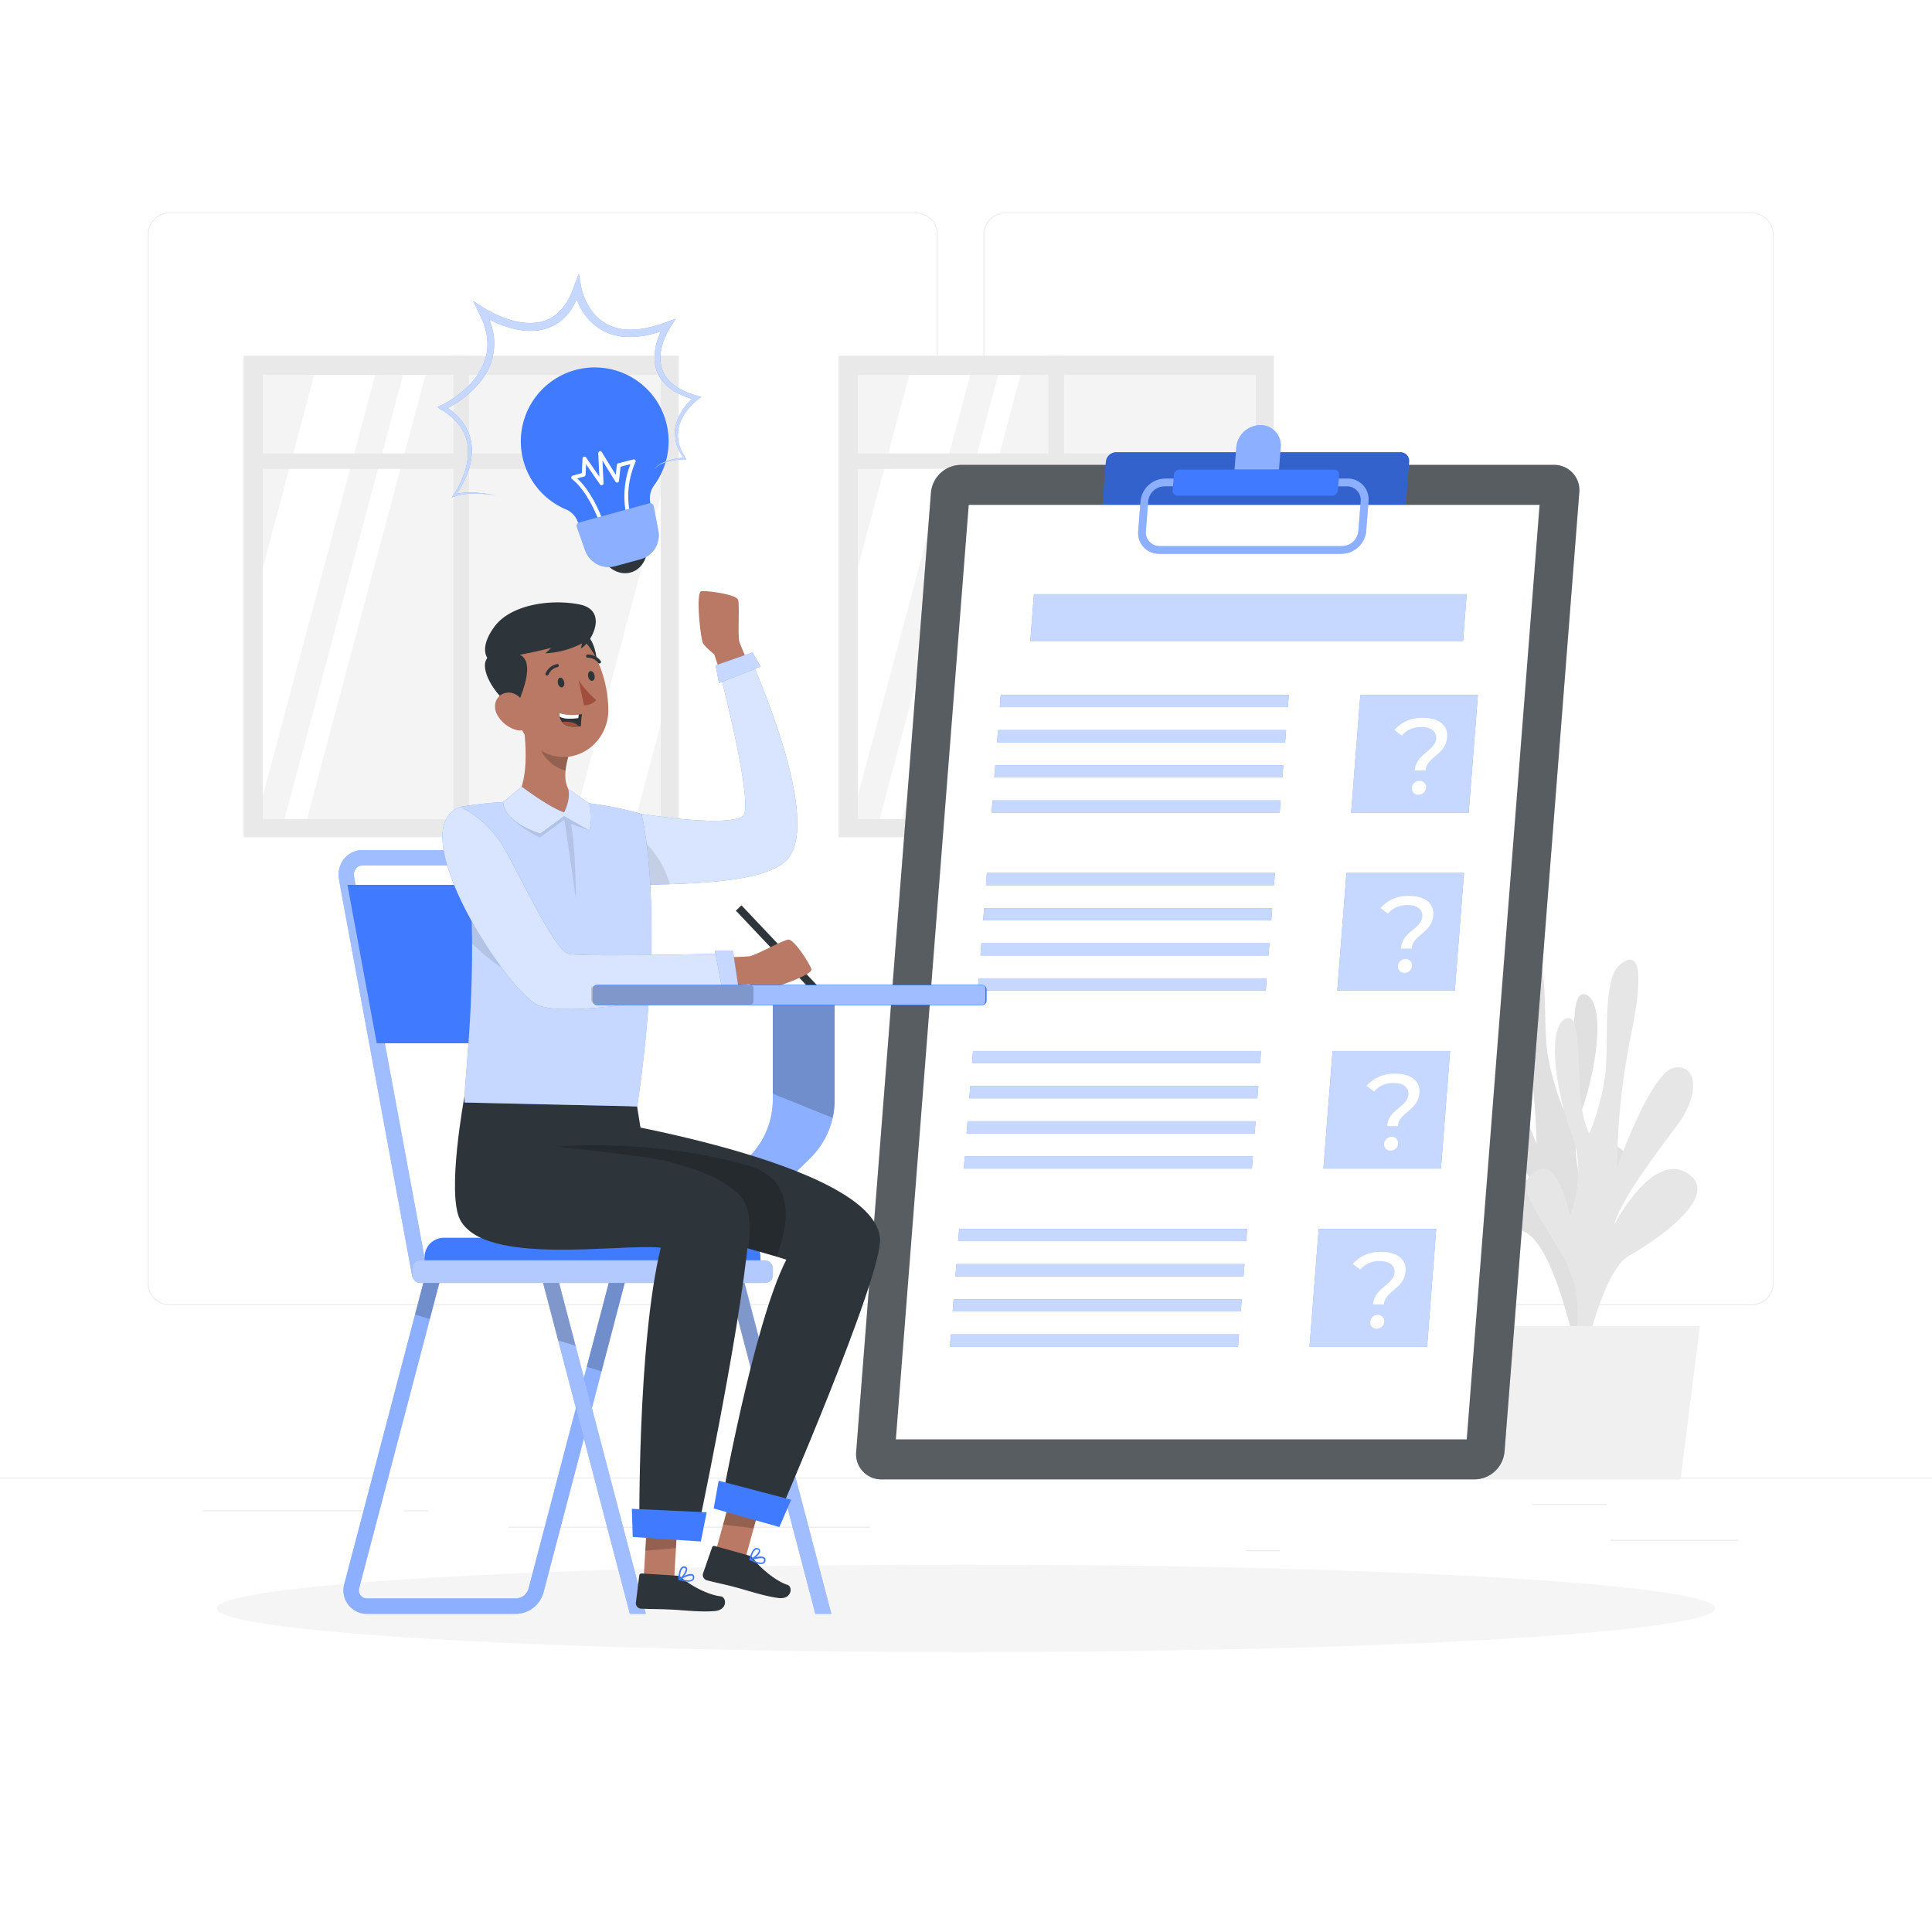<svg class="animated" id="freepik_stories-exams" xmlns="http://www.w3.org/2000/svg" viewBox="0 0 500 500" version="1.1" xmlns:xlink="http://www.w3.org/1999/xlink" xmlns:svgjs="http://svgjs.com/svgjs"><style>svg#freepik_stories-exams:not(.animated) .animable {opacity: 0;}svg#freepik_stories-exams.animated #freepik--exams-sheet--inject-61 {animation: 3s Infinite  linear floating;animation-delay: 0s;}svg#freepik_stories-exams.animated #freepik--Lightbulb--inject-61 {animation: 6s Infinite  linear shake;animation-delay: 0s;}            @keyframes floating {                0% {                    opacity: 1;                    transform: translateY(0px);                }                50% {                    transform: translateY(-10px);                }                100% {                    opacity: 1;                    transform: translateY(0px);                }            }                    @keyframes shake {                10%, 90% {                    transform: translate3d(-1px, 0, 0);                  }                  20%, 80% {                    transform: translate3d(2px, 0, 0);                  }                  30%, 50%, 70% {                    transform: translate3d(-4px, 0, 0);                  }                  40%, 60% {                    transform: translate3d(4px, 0, 0);                  }            }        </style><g id="freepik--background-complete--inject-61" style="transform-origin: 250px 228.23px 0px;" class="animable"><rect y="382.4" width="500" height="0.25" style="fill: rgb(235, 235, 235); transform-origin: 250px 382.525px 0px;" id="elwxjp2c4892i" class="animable"></rect><rect x="416.78" y="398.49" width="33.12" height="0.25" style="fill: rgb(235, 235, 235); transform-origin: 433.34px 398.615px 0px;" id="eld7anj8u7pfq" class="animable"></rect><rect x="322.53" y="401.21" width="8.69" height="0.25" style="fill: rgb(235, 235, 235); transform-origin: 326.875px 401.335px 0px;" id="elvda6rwzbwo" class="animable"></rect><rect x="396.59" y="389.21" width="19.19" height="0.25" style="fill: rgb(235, 235, 235); transform-origin: 406.185px 389.335px 0px;" id="elcoci8d5eqho" class="animable"></rect><rect x="52.46" y="390.89" width="43.19" height="0.25" style="fill: rgb(235, 235, 235); transform-origin: 74.055px 391.015px 0px;" id="elx7dizxqdoq" class="animable"></rect><rect x="104.56" y="390.89" width="6.33" height="0.25" style="fill: rgb(235, 235, 235); transform-origin: 107.725px 391.015px 0px;" id="elgn8d4z4fgo6" class="animable"></rect><rect x="131.47" y="395.11" width="93.68" height="0.25" style="fill: rgb(235, 235, 235); transform-origin: 178.31px 395.235px 0px;" id="elxobhhfo5lxi" class="animable"></rect><path d="M237,337.8H43.91a5.71,5.71,0,0,1-5.7-5.71V60.66A5.71,5.71,0,0,1,43.91,55H237a5.71,5.71,0,0,1,5.71,5.71V332.09A5.71,5.71,0,0,1,237,337.8ZM43.91,55.2a5.46,5.46,0,0,0-5.45,5.46V332.09a5.46,5.46,0,0,0,5.45,5.46H237a5.47,5.47,0,0,0,5.46-5.46V60.66A5.47,5.47,0,0,0,237,55.2Z" style="fill: rgb(235, 235, 235); transform-origin: 140.46px 196.4px 0px;" id="el34dtssux61q" class="animable"></path><path d="M453.31,337.8H260.21a5.72,5.72,0,0,1-5.71-5.71V60.66A5.72,5.72,0,0,1,260.21,55h193.1A5.71,5.71,0,0,1,459,60.66V332.09A5.71,5.71,0,0,1,453.31,337.8ZM260.21,55.2a5.47,5.47,0,0,0-5.46,5.46V332.09a5.47,5.47,0,0,0,5.46,5.46h193.1a5.47,5.47,0,0,0,5.46-5.46V60.66a5.47,5.47,0,0,0-5.46-5.46Z" style="fill: rgb(235, 235, 235); transform-origin: 356.75px 196.4px 0px;" id="el760aees3upc" class="animable"></path><path d="M411.48,347.81s-7.68-15,1.1-29.86,11.32-18.32,5.72-21.36-8.16,11.86-8.16,11.86-4.72-10.25-.82-21,6.34-28.2,1-30.07-1,21.79-5.64,29.86c0,0-3.87-9-4.51-17.6s.36-22.37-3.84-25.9-6.9-1.08-2.77,17.93a179,179,0,0,1,4.1,34.46s-9.12-24.94-15.24-25.66-6.11,7.35-.87,14.35,15.34,19.56,17,26c0,0-10-18.76-19-13s7.84,17.09,15.35,21.18,12.71,29.78,12.71,29.78Z" style="fill: rgb(224, 224, 224); transform-origin: 399.121px 295.579px 0px;" id="elhbq7thcwxj" class="animable"></path><path d="M405.41,354s7.49-15.14-1.49-29.85-11.57-18.16-6-21.27,8.32,11.75,8.32,11.75,4.58-10.32.54-21-6.71-28.11-1.42-30.05,1.31,21.78,6,29.78c0,0,3.76-9,4.28-17.65s-.66-22.37,3.5-25.95,6.87-1.18,3,17.88a179.67,179.67,0,0,0-3.64,34.52s8.79-25.06,14.9-25.87,6.21,7.27,1.06,14.34-15.08,19.76-16.65,26.24c0,0,9.76-18.9,18.84-13.27s-7.61,17.19-15.06,21.39-12.32,29.94-12.32,29.94Z" style="fill: rgb(230, 230, 230); transform-origin: 417.14px 301.646px 0px;" id="elu8wb3qhcb2s" class="animable"></path><polygon points="439.93 343.19 378.11 343.19 383.11 382.87 434.93 382.87 439.93 343.19" style="fill: rgb(240, 240, 240); transform-origin: 409.02px 363.03px 0px;" id="elvr121mh4km" class="animable"></polygon><rect x="217.04" y="92.06" width="112.62" height="124.62" style="fill: rgb(233, 233, 233); transform-origin: 273.35px 154.37px 0px;" id="elmgd5k0uaqfk" class="animable"></rect><rect x="222" y="97" width="103" height="115" style="fill: rgb(244, 244, 244); transform-origin: 273.5px 154.5px 0px;" id="el068xqz4ta57w" class="animable"></rect><polygon points="251.11 97 222 206.02 222 147 235.32 97 251.11 97" style="fill: rgb(255, 255, 255); transform-origin: 236.555px 151.51px 0px;" id="elm6xvajq7x2" class="animable"></polygon><polygon points="264.12 97 233.42 212 227.63 212 258.33 97 264.12 97" style="fill: rgb(255, 255, 255); transform-origin: 245.875px 154.5px 0px;" id="elir1mxdadg8k" class="animable"></polygon><polygon points="325 128.36 325 187.39 318.48 212 302.69 212 325 128.36" style="fill: rgb(255, 255, 255); transform-origin: 313.845px 170.18px 0px;" id="elnxnih21ag6" class="animable"></polygon><rect x="271.35" y="92.06" width="4" height="124.62" style="fill: rgb(233, 233, 233); transform-origin: 273.35px 154.37px 0px;" id="el1hb8iorsqci" class="animable"></rect><rect x="219" y="117.35" width="108.5" height="4" style="fill: rgb(233, 233, 233); transform-origin: 273.25px 119.35px 0px;" id="el59rnyk2ge8l" class="animable"></rect><rect x="63.04" y="92.06" width="112.62" height="124.62" style="fill: rgb(233, 233, 233); transform-origin: 119.35px 154.37px 0px;" id="el0uzdfbmrz73" class="animable"></rect><rect x="68" y="97" width="103" height="115" style="fill: rgb(244, 244, 244); transform-origin: 119.5px 154.5px 0px;" id="elpperxltq4bk" class="animable"></rect><polygon points="97.11 97 68 206.02 68 147 81.32 97 97.11 97" style="fill: rgb(255, 255, 255); transform-origin: 82.555px 151.51px 0px;" id="elhpsjx9kirkh" class="animable"></polygon><polygon points="110.12 97 79.42 212 73.63 212 104.33 97 110.12 97" style="fill: rgb(255, 255, 255); transform-origin: 91.875px 154.5px 0px;" id="ell1krednsgil" class="animable"></polygon><polygon points="171 128.36 171 187.39 164.48 212 148.69 212 171 128.36" style="fill: rgb(255, 255, 255); transform-origin: 159.845px 170.18px 0px;" id="elswxbh0x87ed" class="animable"></polygon><rect x="117.35" y="92.06" width="4" height="124.62" style="fill: rgb(233, 233, 233); transform-origin: 119.35px 154.37px 0px;" id="elbrckd3xcfi" class="animable"></rect><rect x="65" y="117.35" width="108.5" height="4" style="fill: rgb(233, 233, 233); transform-origin: 119.25px 119.35px 0px;" id="el55nmgglgqj9" class="animable"></rect></g><g id="freepik--Shadow--inject-61" style="transform-origin: 250px 416.24px 0px;" class="animable"><ellipse id="freepik--path--inject-61" cx="250" cy="416.24" rx="193.89" ry="11.32" style="fill: rgb(245, 245, 245); transform-origin: 250px 416.24px 0px;" class="animable"></ellipse></g><g id="freepik--exams-sheet--inject-61" style="transform-origin: 315.149px 246.445px 0px;" class="animable"><path d="M381.66,382.87H228.17a6.52,6.52,0,0,1-6.59-7.16l19.35-248.24a7.87,7.87,0,0,1,7.71-7.16H402.12a6.53,6.53,0,0,1,6.6,7.16L389.37,375.71A7.88,7.88,0,0,1,381.66,382.87Z" style="fill: rgb(46, 53, 58); transform-origin: 315.149px 251.59px 0px;" id="el0x342zog0pjh" class="animable"></path><g id="elhz33y8b4hdr"><path d="M381.66,382.87H228.17a6.52,6.52,0,0,1-6.59-7.16l19.35-248.24a7.87,7.87,0,0,1,7.71-7.16H402.12a6.53,6.53,0,0,1,6.6,7.16L389.37,375.71A7.88,7.88,0,0,1,381.66,382.87Z" style="fill: rgb(255, 255, 255); opacity: 0.2; transform-origin: 315.149px 251.59px 0px;" class="animable"></path></g><path d="M360.87,136.54h-73.5a2.28,2.28,0,0,1-2.31-2.5l1.13-14.51a2.76,2.76,0,0,1,2.7-2.51h73.5a2.28,2.28,0,0,1,2.3,2.51L363.56,134A2.75,2.75,0,0,1,360.87,136.54Z" style="fill: rgb(64, 123, 255); transform-origin: 324.876px 126.78px 0px;" id="elvqgyda1m1kr" class="animable"></path><g id="elymalwzio5lq"><path d="M360.87,136.54h-73.5a2.28,2.28,0,0,1-2.31-2.5l1.13-14.51a2.76,2.76,0,0,1,2.7-2.51h73.5a2.28,2.28,0,0,1,2.3,2.51L363.56,134A2.75,2.75,0,0,1,360.87,136.54Z" style="opacity: 0.2; isolation: isolate; transform-origin: 324.876px 126.78px 0px;" class="animable"></path></g><path d="M331,121.53h-11.5l.45-5.76a6.32,6.32,0,0,1,6.19-5.75h0a5.25,5.25,0,0,1,5.31,5.75Z" style="fill: rgb(64, 123, 255); transform-origin: 325.487px 115.775px 0px;" id="el007xasi5u962l" class="animable"></path><g id="el6o183kb7x4m"><path d="M331,121.53h-11.5l.45-5.76a6.32,6.32,0,0,1,6.19-5.75h0a5.25,5.25,0,0,1,5.31,5.75Z" style="fill: rgb(255, 255, 255); opacity: 0.4; transform-origin: 325.487px 115.775px 0px;" class="animable"></path></g><polygon points="379.59 372.5 231.85 372.5 250.71 130.67 398.44 130.67 379.59 372.5" style="fill: rgb(255, 255, 255); transform-origin: 315.145px 251.585px 0px;" id="elfanbvds9da" class="animable"></polygon><path d="M347.2,143.33H300a5.38,5.38,0,0,1-5.43-5.9l.6-7.68a6.49,6.49,0,0,1,6.35-5.9h47.21a5.39,5.39,0,0,1,5.44,5.9l-.6,7.68A6.51,6.51,0,0,1,347.2,143.33Zm-45.86-17.47a4.28,4.28,0,0,0-4.19,3.89l-.6,7.68a3.55,3.55,0,0,0,3.58,3.9h47.22a4.29,4.29,0,0,0,4.2-3.9l.6-7.68a3.56,3.56,0,0,0-3.59-3.89Z" style="fill: rgb(64, 123, 255); transform-origin: 324.37px 133.59px 0px;" id="eladmyid5b777" class="animable"></path><g id="elzli3xlq1w8"><g style="opacity: 0.4; transform-origin: 324.37px 133.59px 0px;" class="animable"><path d="M347.2,143.33H300a5.38,5.38,0,0,1-5.43-5.9l.6-7.68a6.49,6.49,0,0,1,6.35-5.9h47.21a5.39,5.39,0,0,1,5.44,5.9l-.6,7.68A6.51,6.51,0,0,1,347.2,143.33Zm-45.86-17.47a4.28,4.28,0,0,0-4.19,3.89l-.6,7.68a3.55,3.55,0,0,0,3.58,3.9h47.22a4.29,4.29,0,0,0,4.2-3.9l.6-7.68a3.56,3.56,0,0,0-3.59-3.89Z" style="fill: rgb(255, 255, 255); transform-origin: 324.37px 133.59px 0px;" id="elyk71moiqaaf" class="animable"></path></g></g><path d="M344.76,128.28h-40a1.25,1.25,0,0,1-1.27-1.37l.31-4a1.52,1.52,0,0,1,1.49-1.37h40a1.24,1.24,0,0,1,1.26,1.37l-.31,4A1.51,1.51,0,0,1,344.76,128.28Z" style="fill: rgb(64, 123, 255); transform-origin: 325.021px 124.91px 0px;" id="elczlvd6zf7h" class="animable"></path><polygon points="378.63 166 266.63 166 267.58 153.78 379.58 153.78 378.63 166" style="fill: rgb(64, 123, 255); transform-origin: 323.105px 159.89px 0px;" id="elst96a6htcg" class="animable"></polygon><polygon points="333.3 183.01 258.74 183.01 258.99 179.86 333.55 179.86 333.3 183.01" style="fill: rgb(64, 123, 255); transform-origin: 296.145px 181.435px 0px;" id="elp0pof7kwvme" class="animable"></polygon><polygon points="332.6 192.11 258.04 192.11 258.28 188.95 332.84 188.95 332.6 192.11" style="fill: rgb(64, 123, 255); transform-origin: 295.44px 190.53px 0px;" id="elehe2j6tl289" class="animable"></polygon><polygon points="331.89 201.21 257.33 201.21 257.57 198.05 332.13 198.05 331.89 201.21" style="fill: rgb(64, 123, 255); transform-origin: 294.73px 199.63px 0px;" id="eltngofe3lr5" class="animable"></polygon><polygon points="331.18 210.3 256.62 210.3 256.86 207.15 331.42 207.15 331.18 210.3" style="fill: rgb(64, 123, 255); transform-origin: 294.02px 208.725px 0px;" id="elertv2hldtkq" class="animable"></polygon><polygon points="380.1 210.3 349.68 210.3 352.06 179.86 382.48 179.86 380.1 210.3" style="fill: rgb(64, 123, 255); transform-origin: 366.08px 195.08px 0px;" id="el033j6juh1p9h" class="animable"></polygon><path d="M371.68,191.16c.14-1.78-1.24-3-3.74-3a6.44,6.44,0,0,0-5.16,2.2l-1.92-1.45a9.41,9.41,0,0,1,7.45-3.12c4,0,6.46,1.87,6.21,5-.36,4.65-5.31,5-5.59,8.61h-2.79C366.49,195,371.43,194.36,371.68,191.16Zm-6.28,12.73a1.92,1.92,0,0,1,2-1.78,1.59,1.59,0,0,1,1.64,1.78,1.93,1.93,0,0,1-1.92,1.78A1.61,1.61,0,0,1,365.4,203.89Z" style="fill: rgb(255, 255, 255); transform-origin: 367.699px 195.727px 0px;" id="elz0326y3abpb" class="animable"></path><polygon points="329.71 229.08 255.15 229.08 255.4 225.92 329.96 225.92 329.71 229.08" style="fill: rgb(64, 123, 255); transform-origin: 292.555px 227.5px 0px;" id="elo8reoyqz7n" class="animable"></polygon><polygon points="329 238.17 254.44 238.17 254.69 235.02 329.25 235.02 329 238.17" style="fill: rgb(64, 123, 255); transform-origin: 291.845px 236.595px 0px;" id="el3b5edjua99t" class="animable"></polygon><polygon points="328.3 247.27 253.74 247.27 253.98 244.12 328.54 244.12 328.3 247.27" style="fill: rgb(64, 123, 255); transform-origin: 291.14px 245.695px 0px;" id="elo711pmvcwg" class="animable"></polygon><polygon points="327.59 256.37 253.03 256.37 253.27 253.21 327.83 253.21 327.59 256.37" style="fill: rgb(64, 123, 255); transform-origin: 290.43px 254.79px 0px;" id="elnb45a2x77f9" class="animable"></polygon><polygon points="376.51 256.37 346.09 256.37 348.46 225.92 378.88 225.92 376.51 256.37" style="fill: rgb(64, 123, 255); transform-origin: 362.485px 241.145px 0px;" id="eldzsdq3e450f" class="animable"></polygon><path d="M368.09,237.23c.14-1.79-1.24-3-3.74-3a6.44,6.44,0,0,0-5.16,2.2L357.27,235a9.38,9.38,0,0,1,7.45-3.12c4,0,6.46,1.87,6.21,5-.36,4.65-5.31,5-5.59,8.61h-2.79C362.89,241,367.84,240.43,368.09,237.23ZM361.81,250a1.92,1.92,0,0,1,1.95-1.79A1.59,1.59,0,0,1,365.4,250a1.94,1.94,0,0,1-1.92,1.78A1.61,1.61,0,0,1,361.81,250Z" style="fill: rgb(255, 255, 255); transform-origin: 364.109px 241.825px 0px;" id="eluez88z7m7i9" class="animable"></path><polygon points="326.12 275.14 251.56 275.14 251.81 271.99 326.37 271.99 326.12 275.14" style="fill: rgb(64, 123, 255); transform-origin: 288.965px 273.565px 0px;" id="ell7rd8yq0be" class="animable"></polygon><polygon points="325.41 284.24 250.85 284.24 251.1 281.08 325.66 281.08 325.41 284.24" style="fill: rgb(64, 123, 255); transform-origin: 288.255px 282.66px 0px;" id="el27entl9vje3" class="animable"></polygon><polygon points="324.7 293.34 250.15 293.34 250.39 290.18 324.95 290.18 324.7 293.34" style="fill: rgb(64, 123, 255); transform-origin: 287.55px 291.76px 0px;" id="elncr17foyp3n" class="animable"></polygon><polygon points="324 302.43 249.44 302.43 249.68 299.28 324.24 299.28 324 302.43" style="fill: rgb(64, 123, 255); transform-origin: 286.84px 300.855px 0px;" id="elbs1x3r8qegv" class="animable"></polygon><polygon points="372.92 302.43 342.5 302.43 344.87 271.99 375.29 271.99 372.92 302.43" style="fill: rgb(64, 123, 255); transform-origin: 358.895px 287.21px 0px;" id="elywp3aznjgp9" class="animable"></polygon><path d="M364.5,283.29c.14-1.78-1.24-3-3.75-3a6.43,6.43,0,0,0-5.15,2.2L353.68,281a9.38,9.38,0,0,1,7.45-3.12c4,0,6.45,1.86,6.21,4.95-.36,4.66-5.31,5-5.59,8.61H359C359.3,287.11,364.25,286.49,364.5,283.29ZM358.22,296a1.92,1.92,0,0,1,1.95-1.78,1.59,1.59,0,0,1,1.64,1.78,1.93,1.93,0,0,1-1.92,1.78A1.6,1.6,0,0,1,358.22,296Z" style="fill: rgb(255, 255, 255); transform-origin: 360.518px 287.826px 0px;" id="elvippzsoaeya" class="animable"></path><polygon points="322.53 321.21 247.97 321.21 248.22 318.05 322.78 318.05 322.53 321.21" style="fill: rgb(64, 123, 255); transform-origin: 285.375px 319.63px 0px;" id="elmtgsezf1cym" class="animable"></polygon><polygon points="321.82 330.31 247.26 330.31 247.51 327.15 322.07 327.15 321.82 330.31" style="fill: rgb(64, 123, 255); transform-origin: 284.665px 328.73px 0px;" id="eliknbxioto78" class="animable"></polygon><polygon points="321.11 339.4 246.55 339.4 246.8 336.25 321.36 336.25 321.11 339.4" style="fill: rgb(64, 123, 255); transform-origin: 283.955px 337.825px 0px;" id="el5oojxxjg5wd" class="animable"></polygon><polygon points="320.4 348.5 245.84 348.5 246.09 345.34 320.65 345.34 320.4 348.5" style="fill: rgb(64, 123, 255); transform-origin: 283.245px 346.92px 0px;" id="elc8jvbrc8nrg" class="animable"></polygon><polygon points="369.33 348.5 338.91 348.5 341.28 318.05 371.7 318.05 369.33 348.5" style="fill: rgb(64, 123, 255); transform-origin: 355.305px 333.275px 0px;" id="elxq2r6lt9uk" class="animable"></polygon><path d="M360.91,329.36c.14-1.79-1.24-3-3.75-3a6.42,6.42,0,0,0-5.15,2.2l-1.92-1.45a9.38,9.38,0,0,1,7.45-3.12c4,0,6.45,1.87,6.21,5-.36,4.65-5.31,5-5.59,8.61h-2.79C355.71,333.17,360.66,332.56,360.91,329.36Zm-6.28,12.73a1.92,1.92,0,0,1,1.95-1.79,1.59,1.59,0,0,1,1.64,1.79,1.94,1.94,0,0,1-1.92,1.78A1.61,1.61,0,0,1,354.63,342.09Z" style="fill: rgb(255, 255, 255); transform-origin: 356.928px 333.925px 0px;" id="elf6qmgxt1tup" class="animable"></path><g id="el9w846ypjvar"><polygon points="378.63 166 266.63 166 267.58 153.78 379.58 153.78 378.63 166" style="fill: rgb(255, 255, 255); opacity: 0.7; transform-origin: 323.105px 159.89px 0px;" class="animable"></polygon></g><g id="elfoiowiv6pm"><polygon points="333.3 183.01 258.74 183.01 258.99 179.86 333.55 179.86 333.3 183.01" style="fill: rgb(255, 255, 255); opacity: 0.7; transform-origin: 296.145px 181.435px 0px;" class="animable"></polygon></g><g id="elll9f5ndlzu"><polygon points="332.6 192.11 258.04 192.11 258.28 188.95 332.84 188.95 332.6 192.11" style="fill: rgb(255, 255, 255); opacity: 0.7; transform-origin: 295.44px 190.53px 0px;" class="animable"></polygon></g><g id="elrogm9nlveym"><polygon points="331.89 201.21 257.33 201.21 257.57 198.05 332.13 198.05 331.89 201.21" style="fill: rgb(255, 255, 255); opacity: 0.7; transform-origin: 294.73px 199.63px 0px;" class="animable"></polygon></g><g id="el7mu2salsnog"><polygon points="331.18 210.3 256.62 210.3 256.86 207.15 331.42 207.15 331.18 210.3" style="fill: rgb(255, 255, 255); opacity: 0.7; transform-origin: 294.02px 208.725px 0px;" class="animable"></polygon></g><g id="elvp5cww86b2i"><polygon points="380.1 210.3 349.68 210.3 352.06 179.86 382.48 179.86 380.1 210.3" style="fill: rgb(255, 255, 255); opacity: 0.7; transform-origin: 366.08px 195.08px 0px;" class="animable"></polygon></g><g id="elv8jqruvw51"><polygon points="329.71 229.08 255.15 229.08 255.4 225.92 329.96 225.92 329.71 229.08" style="fill: rgb(255, 255, 255); opacity: 0.7; transform-origin: 292.555px 227.5px 0px;" class="animable"></polygon></g><g id="eleb0nmanre7"><polygon points="329 238.17 254.44 238.17 254.69 235.02 329.25 235.02 329 238.17" style="fill: rgb(255, 255, 255); opacity: 0.7; transform-origin: 291.845px 236.595px 0px;" class="animable"></polygon></g><g id="elih42p5y71r"><polygon points="328.3 247.27 253.74 247.27 253.98 244.12 328.54 244.12 328.3 247.27" style="fill: rgb(255, 255, 255); opacity: 0.7; transform-origin: 291.14px 245.695px 0px;" class="animable"></polygon></g><g id="el2cptqekh7jr"><polygon points="327.59 256.37 253.03 256.37 253.27 253.21 327.83 253.21 327.59 256.37" style="fill: rgb(255, 255, 255); opacity: 0.7; transform-origin: 290.43px 254.79px 0px;" class="animable"></polygon></g><g id="elzoo3zq0r6f"><polygon points="376.51 256.37 346.09 256.37 348.46 225.92 378.88 225.92 376.51 256.37" style="fill: rgb(255, 255, 255); opacity: 0.7; transform-origin: 362.485px 241.145px 0px;" class="animable"></polygon></g><g id="elfjsctq2so6a"><polygon points="326.12 275.14 251.56 275.14 251.81 271.99 326.37 271.99 326.12 275.14" style="fill: rgb(255, 255, 255); opacity: 0.7; transform-origin: 288.965px 273.565px 0px;" class="animable"></polygon></g><g id="el64apysqiaue"><polygon points="325.41 284.24 250.85 284.24 251.1 281.08 325.66 281.08 325.41 284.24" style="fill: rgb(255, 255, 255); opacity: 0.7; transform-origin: 288.255px 282.66px 0px;" class="animable"></polygon></g><g id="el271wskzis0o"><polygon points="324.7 293.34 250.15 293.34 250.39 290.18 324.95 290.18 324.7 293.34" style="fill: rgb(255, 255, 255); opacity: 0.7; transform-origin: 287.55px 291.76px 0px;" class="animable"></polygon></g><g id="el53h3gppvz"><polygon points="324 302.43 249.44 302.43 249.68 299.28 324.24 299.28 324 302.43" style="fill: rgb(255, 255, 255); opacity: 0.7; transform-origin: 286.84px 300.855px 0px;" class="animable"></polygon></g><g id="elc7iq9w8kqr"><polygon points="372.92 302.43 342.5 302.43 344.87 271.99 375.29 271.99 372.92 302.43" style="fill: rgb(255, 255, 255); opacity: 0.7; transform-origin: 358.895px 287.21px 0px;" class="animable"></polygon></g><g id="elkt5k2eislr"><polygon points="322.53 321.21 247.97 321.21 248.22 318.05 322.78 318.05 322.53 321.21" style="fill: rgb(255, 255, 255); opacity: 0.7; transform-origin: 285.375px 319.63px 0px;" class="animable"></polygon></g><g id="elbdu809thfr7"><polygon points="321.82 330.31 247.26 330.31 247.51 327.15 322.07 327.15 321.82 330.31" style="fill: rgb(255, 255, 255); opacity: 0.7; transform-origin: 284.665px 328.73px 0px;" class="animable"></polygon></g><g id="elbrxe1rrvnt9"><polygon points="321.11 339.4 246.55 339.4 246.8 336.25 321.36 336.25 321.11 339.4" style="fill: rgb(255, 255, 255); opacity: 0.7; transform-origin: 283.955px 337.825px 0px;" class="animable"></polygon></g><g id="el6et747xy4gn"><polygon points="320.4 348.5 245.84 348.5 246.09 345.34 320.65 345.34 320.4 348.5" style="fill: rgb(255, 255, 255); opacity: 0.7; transform-origin: 283.245px 346.92px 0px;" class="animable"></polygon></g><g id="elsslxvs040j"><polygon points="369.33 348.5 338.91 348.5 341.28 318.05 371.7 318.05 369.33 348.5" style="fill: rgb(255, 255, 255); opacity: 0.7; transform-origin: 355.305px 333.275px 0px;" class="animable"></polygon></g></g><g id="freepik--Chair--inject-61" style="transform-origin: 151.814px 318.835px 0px;" class="animable"><path d="M200,257v27.54a21,21,0,0,1-5.85,14.57L168.45,326H183l26.7-26.28a21.08,21.08,0,0,0,6.3-15V257Z" style="fill: rgb(64, 123, 255); transform-origin: 192.225px 291.5px 0px;" id="elbjkmyoyahyq" class="animable"></path><g id="elnp6k5kke3hl"><path d="M216,257v27.69a20.24,20.24,0,0,1-.52,4.61,20.91,20.91,0,0,1-5.78,10.42L183,326H168.45l25.7-26.89A21,21,0,0,0,200,284.54V257Z" style="fill: rgb(255, 255, 255); opacity: 0.4; transform-origin: 192.225px 291.5px 0px;" class="animable"></path></g><g id="el60rv80hrlak"><path d="M216,257v27.69a20.24,20.24,0,0,1-.52,4.61L200,283.05V257Z" style="opacity: 0.2; isolation: isolate; transform-origin: 208px 273.15px 0px;" class="animable"></path></g><path d="M158.34,329,136.8,411.06a3.48,3.48,0,0,1-3.37,2.61H94.94a2.08,2.08,0,0,1-1.64-.81,2.05,2.05,0,0,1-.36-1.79L114.49,329h-4.14L89.07,410.05a6.09,6.09,0,0,0,5.87,7.62h38.49a7.49,7.49,0,0,0,7.24-5.59L162.47,329Z" style="fill: rgb(64, 123, 255); transform-origin: 125.672px 373.335px 0px;" id="elpq9axh8ihgr" class="animable"></path><g id="el3mxkqfn6j9h"><g style="opacity: 0.4; isolation: isolate; transform-origin: 125.672px 373.335px 0px;" class="animable"><path d="M158.34,329,136.8,411.06a3.48,3.48,0,0,1-3.37,2.61H94.94a2.08,2.08,0,0,1-1.64-.81,2.05,2.05,0,0,1-.36-1.79L114.49,329h-4.14L89.07,410.05a6.09,6.09,0,0,0,5.87,7.62h38.49a7.49,7.49,0,0,0,7.24-5.59L162.47,329Z" style="fill: rgb(255, 255, 255); transform-origin: 125.672px 373.335px 0px;" id="elcxcy4nhj9aw" class="animable"></path></g></g><polygon points="167.15 417.67 143.6 327.87 139.73 328.88 163.01 417.67 167.15 417.67" style="fill: rgb(64, 123, 255); transform-origin: 153.44px 372.77px 0px;" id="elk4d2kw3hay" class="animable"></polygon><polygon points="215.15 417.67 191.6 327.87 187.73 328.88 211.01 417.67 215.15 417.67" style="fill: rgb(64, 123, 255); transform-origin: 201.44px 372.77px 0px;" id="elpibum5jb59f" class="animable"></polygon><g id="elfv4ix7zcjsb"><g style="opacity: 0.5; transform-origin: 153.44px 372.77px 0px;" class="animable"><polygon points="167.15 417.67 143.6 327.87 139.73 328.88 163.01 417.67 167.15 417.67" style="fill: rgb(255, 255, 255); transform-origin: 153.44px 372.77px 0px;" id="el4p1zrd5wri9" class="animable"></polygon></g></g><g id="el61q01pgb7z2"><g style="opacity: 0.5; transform-origin: 201.44px 372.77px 0px;" class="animable"><polygon points="215.15 417.67 191.6 327.87 187.73 328.88 211.01 417.67 215.15 417.67" style="fill: rgb(255, 255, 255); transform-origin: 201.44px 372.77px 0px;" id="elaargpg6caeo" class="animable"></polygon></g></g><g id="el2igphehvtgh"><polygon points="110.35 329 114.49 329 111.24 341.37 107.41 340.2 110.35 329" style="opacity: 0.2; isolation: isolate; transform-origin: 110.95px 335.185px 0px;" class="animable"></polygon></g><g id="eljdy6fiz515"><polygon points="143.6 327.87 148.95 348.28 144.46 346.92 139.73 328.88 143.6 327.87" style="opacity: 0.2; isolation: isolate; transform-origin: 144.34px 338.075px 0px;" class="animable"></polygon></g><g id="el8i72391p6sy"><polygon points="158.34 329 162.47 329 155.69 354.9 151.85 353.73 158.34 329" style="opacity: 0.2; isolation: isolate; transform-origin: 157.16px 341.95px 0px;" class="animable"></polygon></g><g id="elaxt945jc8oq"><polygon points="201.05 364.15 196.54 362.77 187.73 329.13 191.6 328.03 201.05 364.15" style="opacity: 0.2; isolation: isolate; transform-origin: 194.39px 346.09px 0px;" class="animable"></polygon></g><path d="M106.7,330.37,88,229.14l-.25-1.53a6.58,6.58,0,0,1,1.35-5.41,6.13,6.13,0,0,1,4.81-2.2h40.48a8.66,8.66,0,0,1,8.06,6.92l.3,1.71,18.69,101-3.94.72-18.75-101.3-.24-1.42a4.62,4.62,0,0,0-4.12-3.63H93.87a2.18,2.18,0,0,0-1.74.76,2.63,2.63,0,0,0-.48,2.17l.28,1.68,18.71,101Z" style="fill: rgb(64, 123, 255); transform-origin: 124.534px 275.185px 0px;" id="el0zt9gx5tfkt" class="animable"></path><g id="eldsyqi1ippxn"><g style="opacity: 0.5; isolation: isolate; transform-origin: 124.534px 275.185px 0px;" class="animable"><path d="M106.7,330.37,88,229.14l-.25-1.53a6.58,6.58,0,0,1,1.35-5.41,6.13,6.13,0,0,1,4.81-2.2h40.48a8.66,8.66,0,0,1,8.06,6.92l.3,1.71,18.69,101-3.94.72-18.75-101.3-.24-1.42a4.62,4.62,0,0,0-4.12-3.63H93.87a2.18,2.18,0,0,0-1.74.76,2.63,2.63,0,0,0-.48,2.17l.28,1.68,18.71,101Z" style="fill: rgb(255, 255, 255); transform-origin: 124.534px 275.185px 0px;" id="el01a8cuehgk25" class="animable"></path></g></g><path d="M114.88,320.33h76.93a5,5,0,0,1,5,5V332a0,0,0,0,1,0,0H109.88a0,0,0,0,1,0,0v-6.69A5,5,0,0,1,114.88,320.33Z" style="fill: rgb(64, 123, 255); transform-origin: 153.345px 326.165px 0px;" id="el9crx0mi5oem" class="animable"></path><rect x="106.67" y="326.18" width="93.35" height="5.84" rx="2.01" style="fill: rgb(64, 123, 255); transform-origin: 153.345px 329.1px 0px;" id="eluaxocddqsf" class="animable"></rect><g id="elakexwasm8ro"><rect x="106.67" y="326.18" width="93.35" height="5.84" rx="2.01" style="fill: rgb(255, 255, 255); opacity: 0.6; isolation: isolate; transform-origin: 153.345px 329.1px 0px;" class="animable"></rect></g><polygon points="148.33 270 97.5 270 89.92 229 140.74 229 148.26 269.62 148.33 270" style="fill: rgb(64, 123, 255); transform-origin: 119.125px 249.5px 0px;" id="elz427vx2jnn" class="animable"></polygon></g><g id="freepik--Character--inject-61" style="transform-origin: 184.919px 285.013px 0px;" class="animable"><g id="freepik--group--inject-61" style="transform-origin: 171.131px 285.013px 0px;" class="animable"><path d="M198.33,182.63s-6.39-14.84-6.94-16.43.1-9.62-.39-11-7.91-2.37-9.48-2.19-.19,12.6.46,13.58a18,18,0,0,0,2.85,2.72l5.65,17Z" style="fill: rgb(185, 121, 100); transform-origin: 189.563px 169.649px 0px;" id="elhgmgwe42d4l" class="animable"></path><path d="M166,210.64c4.36.69,22.21,3.27,26.2.61,3.22-2.15-5.85-37-5.85-37l8.07-3.29s19.17,42.22,8.93,51.86c-5.2,4.9-19.82,6.14-40.85,6.14Z" style="fill: rgb(64, 123, 255); transform-origin: 184.43px 199.96px 0px;" id="elmeal8pdwz48" class="animable"></path><g id="elqw5xbtwukh"><path d="M166,210.64c4.36.69,22.21,3.27,26.2.61,3.22-2.15-5.85-37-5.85-37l8.07-3.29s19.17,42.22,8.93,51.86c-5.2,4.9-19.82,6.14-40.85,6.14Z" style="fill: rgb(255, 255, 255); opacity: 0.8; transform-origin: 184.43px 199.96px 0px;" class="animable"></path></g><g id="elarr36t1a3me"><path d="M173.39,228.86c-3.1.09-6.41.13-9.89.13l3-11.49A25.76,25.76,0,0,1,173.39,228.86Z" style="opacity: 0.1; isolation: isolate; transform-origin: 168.445px 223.245px 0px;" class="animable"></path></g><line x1="191.17" y1="234.99" x2="212.33" y2="257.37" style="fill: none; stroke: rgb(46, 53, 58); stroke-miterlimit: 10; stroke-width: 2px; transform-origin: 201.75px 246.18px 0px;" id="el8aekb0f0yvd" class="animable"></line><path d="M176,248.17s16.15-.5,17.83-.67,8.67-4.17,10.17-4.33,5.5,6.16,6,7.66-11.33,5.5-12.5,5.34a18.38,18.38,0,0,1-3.67-1.44L176,256.83Z" style="fill: rgb(185, 121, 100); transform-origin: 193.008px 249.999px 0px;" id="elxoii0kd682" class="animable"></path><polygon points="166.5 409.83 174.47 408.74 175.57 389.8 167.62 390.9 166.5 409.83" style="fill: rgb(185, 121, 100); transform-origin: 171.035px 399.815px 0px;" id="elcqkyex4tzit" class="animable"></polygon><path d="M175.07,407.78l-9-.57a.59.59,0,0,0-.63.51h0l-.88,7.1a1.41,1.41,0,0,0,1.31,1.5c3.14.15,4.65.06,8.61.28,2.44.14,7.23.66,10.58.33s2.94-3.63,1.5-3.79c-3.44-.39-8-2.91-10.14-4.83A2.24,2.24,0,0,0,175.07,407.78Z" style="fill: rgb(46, 53, 58); transform-origin: 176.093px 412.123px 0px;" id="elnhiigjojzm" class="animable"></path><path d="M177.83,409.32a10.21,10.21,0,0,1-2.12-.42.19.19,0,0,1-.14-.15.22.22,0,0,1,.09-.19c.27-.16,2.64-1.57,3.6-1.13a.7.7,0,0,1,.39.56,1,1,0,0,1-.29,1A2.16,2.16,0,0,1,177.83,409.32Zm1.27-1.51c-.51-.24-1.89.35-2.86.88,1.42.37,2.47.39,2.88.05a.7.7,0,0,0,.17-.66.32.32,0,0,0-.19-.27Z" style="fill: rgb(64, 123, 255); transform-origin: 177.627px 408.346px 0px;" id="elwnvbebz1my" class="animable"></path><path d="M175.75,408.9a.12.12,0,0,1-.08,0,.25.25,0,0,1-.1-.15c0-.07,0-2.42.82-3.15a1,1,0,0,1,.82-.21.71.71,0,0,1,.64.6c.13.89-1.17,2.49-2,2.91A.12.12,0,0,1,175.75,408.9Zm1.3-3.12a.53.53,0,0,0-.41.15c-.52.43-.65,1.75-.68,2.5a3.93,3.93,0,0,0,1.52-2.34c0-.11-.07-.25-.34-.3Z" style="fill: rgb(64, 123, 255); transform-origin: 176.715px 407.142px 0px;" id="elisgvykvl2j" class="animable"></path><g id="elndezmlak0id"><polygon points="167.62 390.9 175.57 389.81 174.94 400.63 167 401.33 167.62 390.9" style="opacity: 0.2; isolation: isolate; transform-origin: 171.285px 395.57px 0px;" class="animable"></polygon></g><path d="M166.82,298.51l-1.94-12.18-44.66-2.67s-4.75,25.34-1.1,32.09c6.51,12.05,41.62,6,51.89,7.15-6.14,25.11-5.54,74.18-5.54,74.18l14.67,1.12s11.29-52.87,13.57-78C195.25,303.25,181.2,303.67,166.82,298.51Z" style="fill: rgb(46, 53, 58); transform-origin: 155.783px 340.93px 0px;" id="elejkquzyhu57" class="animable"></path><polygon points="163.75 397.77 181.38 398.93 182.89 391.38 163.52 390.48 163.75 397.77" style="fill: rgb(64, 123, 255); transform-origin: 173.205px 394.705px 0px;" id="el6mhtj971jmq" class="animable"></polygon><polygon points="184.88 402.76 192.9 403.35 197.92 385.06 189.91 384.48 184.88 402.76" style="fill: rgb(185, 121, 100); transform-origin: 191.4px 393.915px 0px;" id="elqj4wek3zn1f" class="animable"></polygon><path d="M193.69,402.53,185,400.11a.57.57,0,0,0-.72.36h0l-2.34,6.76a1.42,1.42,0,0,0,1,1.75c3,.79,4.53,1,8.36,2.06,2.35.65,6.93,2.15,10.28,2.53s3.63-2.94,2.25-3.39c-3.28-1.1-7.2-4.52-8.91-6.84A2.23,2.23,0,0,0,193.69,402.53Z" style="fill: rgb(46, 53, 58); transform-origin: 193.249px 406.841px 0px;" id="eleoz0l9fbnbk" class="animable"></path><path d="M196.07,404.62a9.5,9.5,0,0,1-2-.86.16.16,0,0,1-.1-.17.2.2,0,0,1,.12-.17c.29-.1,2.91-1,3.75-.35a.7.7,0,0,1,.28.63,1,1,0,0,1-.51.94A2.13,2.13,0,0,1,196.07,404.62Zm1.55-1.22c-.45-.34-1.92,0-3,.27,1.31.66,2.34.9,2.8.65a.69.69,0,0,0,.31-.61.31.31,0,0,0-.13-.31Z" style="fill: rgb(64, 123, 255); transform-origin: 196.046px 403.805px 0px;" id="ely7whh49okdn" class="animable"></path><path d="M194.12,403.78H194a.19.19,0,0,1-.06-.17c0-.07.47-2.37,1.45-2.91a1,1,0,0,1,.84,0,.73.73,0,0,1,.51.73c-.07.89-1.67,2.19-2.57,2.43A.14.14,0,0,1,194.12,403.78ZM196,401a.54.54,0,0,0-.43.06c-.6.32-1,1.58-1.19,2.31.82-.38,1.9-1.39,2-2,0-.11,0-.25-.27-.35Z" style="fill: rgb(64, 123, 255); transform-origin: 195.339px 402.234px 0px;" id="elo6evzlhxh2" class="animable"></path><g id="elibkazadgbga"><polygon points="189.91 384.48 197.92 385.07 195.05 395.52 187.13 394.55 189.91 384.48" style="opacity: 0.2; isolation: isolate; transform-origin: 192.525px 390px 0px;" class="animable"></polygon></g><path d="M200.64,394.23l-14.12-4.15S195,342.5,203.5,326c-.64-.21-1.49-.48-2.54-.79-1.89-.57-4.4-1.28-7.35-2.1-20.52-5.69-62.11-16.36-62.11-16.36l19-17.73s75.68,11.54,77.25,31.48C228.5,330.09,200.64,394.23,200.64,394.23Z" style="fill: rgb(46, 53, 58); transform-origin: 179.632px 341.625px 0px;" id="elfixq9okn81m" class="animable"></path><polygon points="184.7 390.39 201.7 395.2 204.75 388.13 185.99 383.21 184.7 390.39" style="fill: rgb(64, 123, 255); transform-origin: 194.725px 389.205px 0px;" id="elsp9lolwoqi" class="animable"></polygon><g id="eln1g3ejqsqc"><path d="M201,325.21c-1.89-.57-4.4-1.28-7.35-2.1.59-4.84.6-10.39-1.73-13.22-4.63-5.64-16.54-8.95-23.32-10.15-5.67-1-24.72-3-24.72-3s24.72-2.37,50,5C206.32,305.4,203.89,317.61,201,325.21Z" style="opacity: 0.2; isolation: isolate; transform-origin: 173.605px 310.793px 0px;" class="animable"></path></g><path d="M166,210.64s6.48,24-1.09,75.69c-14.11-.3-37.82-.85-44.69-1-.17-7.2,5.14-42.48-1.07-76.51a94.38,94.38,0,0,1,13.53-1.34,174,174,0,0,1,19.91.43A88.8,88.8,0,0,1,166,210.64Z" style="fill: rgb(64, 123, 255); transform-origin: 143.866px 246.85px 0px;" id="elzrxp9wjqsch" class="animable"></path><g id="elhj8traqqhm7"><path d="M166,210.64s6.48,24-1.09,75.69c-14.11-.3-37.82-.85-44.69-1-.17-7.2,5.14-42.48-1.07-76.51a94.38,94.38,0,0,1,13.53-1.34,174,174,0,0,1,19.91.43A88.8,88.8,0,0,1,166,210.64Z" style="fill: rgb(255, 255, 255); opacity: 0.7; transform-origin: 143.866px 246.85px 0px;" class="animable"></path></g><g id="el20x8qvd5ytyj"><path d="M134.83,252.67c-4-.88-8.77-4.73-12.7-8.53,0-6.76-.33-13.95-1.06-21.28C126.63,231.09,141.69,254.18,134.83,252.67Z" style="opacity: 0.1; isolation: isolate; transform-origin: 128.829px 237.8px 0px;" class="animable"></path></g><path d="M119.12,208.82C103.83,214.33,130.67,255.73,139,260s50.67-4.67,50.67-4.67L188,246.77s-37.46.95-40.91.08S135.44,228.33,130.72,220A26.71,26.71,0,0,0,119.12,208.82Z" style="fill: rgb(64, 123, 255); transform-origin: 152.084px 234.988px 0px;" id="elbyx5rrf54jg" class="animable"></path><g id="el1chy8hirp4w"><path d="M119.12,208.82C103.83,214.33,130.67,255.73,139,260s50.67-4.67,50.67-4.67L188,246.77s-37.46.95-40.91.08S135.44,228.33,130.72,220A26.71,26.71,0,0,0,119.12,208.82Z" style="fill: rgb(255, 255, 255); opacity: 0.8; transform-origin: 152.084px 234.988px 0px;" class="animable"></path></g><polygon points="185 246 187.17 257.37 191.17 256 189.67 246 185 246" style="fill: rgb(64, 123, 255); transform-origin: 188.085px 251.685px 0px;" id="el449cl7rdb0s" class="animable"></polygon><g id="elsuz51ftzm9"><polygon points="185 246 187.17 257.37 191.17 256 189.67 246 185 246" style="fill: rgb(255, 255, 255); opacity: 0.7; transform-origin: 188.085px 251.685px 0px;" class="animable"></polygon></g><polygon points="186.08 176.78 196.84 172.52 194.75 168.85 185.2 172.19 186.08 176.78" style="fill: rgb(64, 123, 255); transform-origin: 191.02px 172.815px 0px;" id="el2bpyg2dveih" class="animable"></polygon><g id="elxxt1e27y37"><polygon points="186.08 176.78 196.84 172.52 194.75 168.85 185.2 172.19 186.08 176.78" style="fill: rgb(255, 255, 255); opacity: 0.7; transform-origin: 191.02px 172.815px 0px;" class="animable"></polygon></g><g id="eleozowbcjfqo"><path d="M130.24,207.58s.29,4.67,9.46,9.17l6.34-4.59s1.81,11.72,3,20.47c0,0-.08-14-1.28-19.38l4.85,1.72s-4.13-7.09-11.16-8.72S130.24,207.58,130.24,207.58Z" style="opacity: 0.1; isolation: isolate; transform-origin: 141.425px 219.195px 0px;" class="animable"></path></g><path d="M135.1,185.16c1.12,6.43,2.12,18.19-2.45,22.37L146,211.25l6.52-3.29c-7.11-1.86-6.81-7.16-5.46-12.11Z" style="fill: rgb(185, 121, 100); transform-origin: 142.585px 198.205px 0px;" id="el56shr4pqzp" class="animable"></path><g id="el9yvaxzekbd"><path d="M140,189.52l7.1,6.33a21.27,21.27,0,0,0-.69,3.52c-2.72-.45-6.4-3.53-6.63-6.39A9.39,9.39,0,0,1,140,189.52Z" style="opacity: 0.2; isolation: isolate; transform-origin: 143.405px 194.445px 0px;" class="animable"></path></g><path d="M144.57,167.29c-2.91,3.16-.4,6.77,8.89,11.16,2.21-4.87.86-13-2.14-14.42S147.11,164.55,144.57,167.29Z" style="fill: rgb(46, 53, 58); transform-origin: 148.989px 171.001px 0px;" id="elpj0kmru1wzm" class="animable"></path><path d="M131.2,177.23c2.36,8.37,3.32,13.38,8.54,16.81,7.86,5.15,17.49-1,17.68-9.91.16-8-3.72-20.35-12.75-21.92a11.86,11.86,0,0,0-13.47,15Z" style="fill: rgb(185, 121, 100); transform-origin: 144.074px 178.971px 0px;" id="elkgfbpyqys1e" class="animable"></path><path d="M144.37,176.81c.15.69.64,1.17,1.09,1.07s.69-.73.54-1.42-.63-1.17-1.08-1.08S144.27,176.12,144.37,176.81Z" style="fill: rgb(46, 53, 58); transform-origin: 145.195px 176.631px 0px;" id="elgjy10rsaqp" class="animable"></path><path d="M152.22,175.12c.15.69.64,1.17,1.09,1.07s.7-.73.55-1.43-.64-1.17-1.09-1.07S152.07,174.43,152.22,175.12Z" style="fill: rgb(46, 53, 58); transform-origin: 153.04px 174.94px 0px;" id="el5pkdy7jno1t" class="animable"></path><path d="M149.73,176a24.9,24.9,0,0,0,4.58,5.19,4.08,4.08,0,0,1-3.17,1.33Z" style="fill: rgb(162, 78, 63); transform-origin: 152.02px 179.261px 0px;" id="elabpdrb5q87a" class="animable"></path><path d="M141.69,174.8a.39.39,0,0,1-.48-.55,4.1,4.1,0,0,1,2.94-2.39.41.41,0,0,1,.47.32v0a.43.43,0,0,1-.35.47h0a3.27,3.27,0,0,0-2.3,1.91A.4.4,0,0,1,141.69,174.8Z" style="fill: rgb(46, 53, 58); transform-origin: 142.893px 173.339px 0px;" id="elps2wlpezzx9" class="animable"></path><path d="M155.22,171.7a.4.4,0,0,1-.42-.15,3.32,3.32,0,0,0-2.68-1.34.42.42,0,0,1-.45-.38.43.43,0,0,1,.37-.45,4.14,4.14,0,0,1,3.41,1.66.41.41,0,0,1-.07.58h0A.35.35,0,0,1,155.22,171.7Z" style="fill: rgb(46, 53, 58); transform-origin: 153.604px 170.546px 0px;" id="elsp8zpqfbtxb" class="animable"></path><path d="M133,169c4.26.5,4.7,4.88.5,14.25-4.85-2.26-9.12-9.32-7.75-12.34S129.23,168.55,133,169Z" style="fill: rgb(46, 53, 58); transform-origin: 130.961px 175.929px 0px;" id="el33je1jpwq15" class="animable"></path><path d="M128.63,184.89a8.25,8.25,0,0,0,4.89,4c2.78.81,4.2-1.67,3.46-4.31-.67-2.38-2.93-5.67-5.73-5.32S127.37,182.52,128.63,184.89Z" style="fill: rgb(185, 121, 100); transform-origin: 132.641px 184.14px 0px;" id="el7klqhl7beor" class="animable"></path><path d="M126.08,170.19s-2.11-2.72,2-8.16,14.15-7.11,21.85-5.61,3.12,10,.37,11.41l.34-1.33a23,23,0,0,1-9.5,2.58l1.52-1.41S130.58,170.8,126.08,170.19Z" style="fill: rgb(46, 53, 58); transform-origin: 139.86px 163.082px 0px;" id="el5m3namo1meo" class="animable"></path><path d="M150.63,184.82a20.79,20.79,0,0,0-.29,3.11l-.54.08c-2.48.33-3.73-.34-4.37-1.17a3.31,3.31,0,0,1-.59-1.41,3.08,3.08,0,0,1,0-.87,11.73,11.73,0,0,0,5,.36C150.3,184.88,150.63,184.82,150.63,184.82Z" style="fill: rgb(46, 53, 58); transform-origin: 147.72px 186.328px 0px;" id="elvd8o2k3x8xr" class="animable"></path><path d="M149.78,184.92l-.11.92c-2.32.3-4,.2-4.83-.41a3.08,3.08,0,0,1,0-.87A11.73,11.73,0,0,0,149.78,184.92Z" style="fill: rgb(255, 255, 255); transform-origin: 147.295px 185.282px 0px;" id="el2v10amm8nxw" class="animable"></path><path d="M149.8,188c-2.48.33-3.73-.34-4.37-1.17a8,8,0,0,1,2.81.18A3,3,0,0,1,149.8,188Z" style="fill: rgb(162, 78, 63); transform-origin: 147.615px 187.432px 0px;" id="elcc4vse45dmd" class="animable"></path><path d="M135,203.58s7.22,5.42,11,6.67c0,0,1.78-3.34,1.05-6.1l5.47,3.81a13.51,13.51,0,0,1,0,7L146,211.25l-6.16,4.5s-9.11-2.64-9.64-8.17Z" style="fill: rgb(64, 123, 255); transform-origin: 141.591px 209.665px 0px;" id="elqlzah5b9d5" class="animable"></path><g id="elf4bq0qc62nu"><path d="M135,203.58s7.22,5.42,11,6.67c0,0,1.78-3.34,1.05-6.1l5.47,3.81a13.51,13.51,0,0,1,0,7L146,211.25l-6.16,4.5s-9.11-2.64-9.64-8.17Z" style="fill: rgb(255, 255, 255); opacity: 0.8; transform-origin: 141.591px 209.665px 0px;" class="animable"></path></g></g><rect x="153.33" y="254.87" width="102.01" height="5.27" rx="1.17" style="fill: rgb(64, 123, 255); transform-origin: 204.335px 257.505px 0px;" id="elj2p6qkknlr8" class="animable"></rect><g id="elf86nrmvvknc"><path d="M255,255.9v2.93c0,.65-.18,1.17-.82,1.17H154.5c-.65,0-1.5-.52-1.5-1.17V255.9c0-.64.85-.9,1.5-.9h99.68C254.82,255,255,255.26,255,255.9Z" style="fill: rgb(255, 255, 255); opacity: 0.5; transform-origin: 204px 257.5px 0px;" class="animable"></path></g><g id="el5zumhxntgg3"><path d="M195,255.9v2.93c0,.65-.22,1.17-.86,1.17H154.5c-.65,0-1.5-.52-1.5-1.17V255.9c0-.64.85-.9,1.5-.9h39.64C194.78,255,195,255.26,195,255.9Z" style="opacity: 0.2; isolation: isolate; transform-origin: 174px 257.5px 0px;" class="animable"></path></g></g><g id="freepik--Lightbulb--inject-61" style="transform-origin: 147.32px 109.596px 0px;" class="animable"><path d="M172.36,109.13a19.13,19.13,0,1,0-25.91,22.7,5.45,5.45,0,0,1,2.89,2.78l.65,1.47,18.41-5-.19-1.6a5.61,5.61,0,0,1,1.09-3.89A19.26,19.26,0,0,0,172.36,109.13Z" style="fill: rgb(64, 123, 255); transform-origin: 153.912px 115.584px 0px;" id="el45l7k4brdef" class="animable"></path><path d="M156,136.12s-2.77-8.69-7.66-12.54l2.71-.74.21-4.17,4.43,6.41-.36-7.8,4.37,7.11.44-4,3.87-1a22.2,22.2,0,0,0-1.07,15.11" style="fill: none; stroke: rgb(255, 255, 255); stroke-linecap: round; stroke-linejoin: round; transform-origin: 156.175px 126.7px 0px;" id="elzssskxn494" class="animable"></path><path d="M159.48,134.66c-3.26.89-5.08,4.64-4.06,8.37s4.48,6,7.74,5.14,5.07-4.63,4.06-8.36S162.74,133.78,159.48,134.66Z" style="fill: rgb(46, 53, 58); transform-origin: 161.318px 141.412px 0px;" id="eldj7kqxqkngc" class="animable"></path><path d="M165.76,144.74l-6.56,1.79a6.44,6.44,0,0,1-7.76-4.06l-2.15-6.07a.92.92,0,0,1,.63-1.2L168,130.27a.92.92,0,0,1,1.15.72l1.23,6.31A6.44,6.44,0,0,1,165.76,144.74Z" style="fill: rgb(64, 123, 255); transform-origin: 159.868px 138.497px 0px;" id="eluwpozsql2l" class="animable"></path><g id="eldcakpqdzg9f"><path d="M165.76,144.74l-6.56,1.79a6.44,6.44,0,0,1-7.76-4.06l-2.15-6.07a.92.92,0,0,1,.63-1.2L168,130.27a.92.92,0,0,1,1.15.72l1.23,6.31A6.44,6.44,0,0,1,165.76,144.74Z" style="fill: rgb(255, 255, 255); opacity: 0.4; transform-origin: 159.868px 138.497px 0px;" class="animable"></path></g><path d="M128.38,128.25a31,31,0,0,0-5.43-.51,22.15,22.15,0,0,0-2.71.15c-.45.07-.9.12-1.33.23-.22.06-.44.09-.65.17l-.63.2-.72.23.43-.63a24.12,24.12,0,0,0,2.87-5.8,17.83,17.83,0,0,0,.75-3.13,14.22,14.22,0,0,0,.14-1.59,14.06,14.06,0,0,0,0-1.59,11.71,11.71,0,0,0-.22-1.56l-.19-.76-.25-.75a9.55,9.55,0,0,0-.65-1.42,11.26,11.26,0,0,0-.83-1.32,13.16,13.16,0,0,0-1-1.2l-.55-.56-.6-.52c-.39-.36-.85-.64-1.26-1s-.9-.56-1.35-.85l-1-.66,1.11-.53c.53-.26,1.09-.57,1.62-.89s1.06-.65,1.58-1a26.18,26.18,0,0,0,2.93-2.32c.45-.42.89-.85,1.32-1.3s.82-.93,1.19-1.41.73-1,1-1.51a14.46,14.46,0,0,0,.87-1.59,13.42,13.42,0,0,0,.68-1.68l.26-.86.19-.89a11.83,11.83,0,0,0,.2-1.78,13.6,13.6,0,0,0-.32-3.59l-.2-.89-.28-.87c-.17-.59-.44-1.14-.66-1.71s-.54-1.1-.81-1.66l-1.43-3,2.74,1.76c.48.32,1,.63,1.57.92s1.1.57,1.66.82a27.14,27.14,0,0,0,3.44,1.33c.59.17,1.18.33,1.77.46a15.55,15.55,0,0,0,1.79.3,13.54,13.54,0,0,0,1.79.11,14.75,14.75,0,0,0,1.77-.12l.86-.15.85-.23a11.71,11.71,0,0,0,1.6-.66,5.48,5.48,0,0,0,.74-.43,5,5,0,0,0,.71-.5,13,13,0,0,0,1.3-1.16,13.28,13.28,0,0,0,1.11-1.37,12.49,12.49,0,0,0,.95-1.52c.31-.51.52-1.09.79-1.63s.43-1.14.65-1.71l1.25-3.28.62,3.42a12.2,12.2,0,0,0,.43,1.65,15.65,15.65,0,0,0,2.38,4.65,12.11,12.11,0,0,0,2.43,2.42,10.34,10.34,0,0,0,1.44.92,11,11,0,0,0,1.57.7,13.12,13.12,0,0,0,1.66.46,14.39,14.39,0,0,0,1.73.24,17,17,0,0,0,1.75,0c.59,0,1.18-.08,1.77-.13s1.18-.19,1.76-.28l1.75-.42,1.73-.52,1.71-.61,2.37-.85-1.36,2.11c-.25.37-.5.82-.73,1.25s-.44.87-.64,1.33a16.21,16.21,0,0,0-.93,2.78,12.16,12.16,0,0,0-.33,2.87,8.69,8.69,0,0,0,.49,2.78l.27.66L172,97a8.62,8.62,0,0,0,.83,1.15,9.73,9.73,0,0,0,1,1,11.27,11.27,0,0,0,1.17.89,13.15,13.15,0,0,0,1.26.76c.43.24.89.42,1.34.64l1.4.53,1.44.45,1,.32-.84.65a14.17,14.17,0,0,0-1.59,1.44,15.57,15.57,0,0,0-1.38,1.66c-.23.29-.41.6-.61.9a8.62,8.62,0,0,0-.52.94,6.23,6.23,0,0,0-.44,1,6.07,6.07,0,0,0-.33,1c-.07.35-.19.69-.23,1l-.1,1.07c0,.36,0,.72.06,1.08a4.8,4.8,0,0,0,.18,1.06,6.25,6.25,0,0,0,.28,1l.41,1a5.89,5.89,0,0,0,.51,1l.56,1,.21.35h-.39a17.17,17.17,0,0,0-4.38.58,9.59,9.59,0,0,0-2.06.81,4.57,4.57,0,0,0-.47.29,2.36,2.36,0,0,0-.45.33,3.62,3.62,0,0,0-.42.36l-.39.41.37-.43a3,3,0,0,1,.4-.39,3.13,3.13,0,0,1,.44-.36c.15-.1.3-.22.46-.31a10.27,10.27,0,0,1,2.05-.94,16.38,16.38,0,0,1,4.45-.79l-.17.35-.62-1a6,6,0,0,1-.58-1l-.47-1a5.85,5.85,0,0,1-.34-1.1,4.84,4.84,0,0,1-.24-1.13c0-.38-.09-.77-.1-1.15l0-1.17c0-.38.14-.76.2-1.14a7.17,7.17,0,0,1,.32-1.12,6.23,6.23,0,0,1,.43-1.08,8.28,8.28,0,0,1,.52-1,10.85,10.85,0,0,1,.6-1,15.58,15.58,0,0,1,1.43-1.81,15.24,15.24,0,0,1,1.69-1.61l.19,1-1.51-.43-1.49-.53c-.49-.21-1-.4-1.46-.65a12.73,12.73,0,0,1-1.39-.79,12.13,12.13,0,0,1-1.31-.95A9.68,9.68,0,0,1,171.78,99a9.18,9.18,0,0,1-1-1.33l-.41-.72-.33-.77A10,10,0,0,1,169.4,93a13.07,13.07,0,0,1,.29-3.25,18.15,18.15,0,0,1,.94-3.07c.2-.5.42-1,.66-1.46s.49-.94.8-1.43l1,1.26-1.78.65-1.81.56c-.62.17-1.24.31-1.86.46s-1.25.24-1.89.31a17.72,17.72,0,0,1-1.93.16,18.15,18.15,0,0,1-2,0,16.12,16.12,0,0,1-1.94-.26,15.82,15.82,0,0,1-1.91-.51,14.71,14.71,0,0,1-1.82-.79,12.29,12.29,0,0,1-1.69-1.06,14,14,0,0,1-2.82-2.77,16.38,16.38,0,0,1-2-3.36,17.56,17.56,0,0,1-.71-1.82,15.07,15.07,0,0,1-.52-1.93l1.87.14c-.23.62-.44,1.25-.69,1.86a20,20,0,0,1-.86,1.81,14,14,0,0,1-1,1.73,16,16,0,0,1-1.28,1.6,13.53,13.53,0,0,1-1.54,1.38,6.17,6.17,0,0,1-.86.58,8.08,8.08,0,0,1-.9.52,13.43,13.43,0,0,1-1.93.78l-1,.25-1,.18a14,14,0,0,1-2,.11,15,15,0,0,1-2-.13,18.44,18.44,0,0,1-2-.35c-.65-.14-1.29-.32-1.92-.52a27.54,27.54,0,0,1-3.66-1.44c-.6-.27-1.18-.57-1.75-.88s-1.13-.64-1.72-1l1.31-1.19c.29.6.6,1.18.86,1.8a20,20,0,0,1,.71,1.87l.3,1,.22,1a19.48,19.48,0,0,1,.3,2,17.17,17.17,0,0,1,0,2,13.59,13.59,0,0,1-.24,2l-.22,1-.3,1a15.49,15.49,0,0,1-.78,1.88,14.32,14.32,0,0,1-1,1.75A19.18,19.18,0,0,1,124.15,99c-.43.52-.87,1-1.33,1.49s-.95.92-1.44,1.36a30.15,30.15,0,0,1-3.15,2.37q-.83.54-1.68,1c-.58.32-1.15.62-1.78.9l.07-1.19c.47.32,1,.61,1.42.94s.92.67,1.33,1.07l.64.58.59.62a15.43,15.43,0,0,1,1.08,1.34,12.47,12.47,0,0,1,.89,1.49,11.57,11.57,0,0,1,.68,1.58l.25.83.18.84a12.45,12.45,0,0,1,.2,1.71,16.57,16.57,0,0,1-1.16,6.63,25,25,0,0,1-3.19,5.86l-.29-.4.67-.19c.23-.07.46-.1.69-.15.45-.1.91-.13,1.37-.19a23.15,23.15,0,0,1,2.76,0A31.89,31.89,0,0,1,128.38,128.25Z" style="fill: rgb(64, 123, 255); transform-origin: 147.32px 99.78px 0px;" id="elyf65kp0hjr9" class="animable"></path><g id="eldhasn4mud7s"><path d="M128.38,128.25a31,31,0,0,0-5.43-.51,22.15,22.15,0,0,0-2.71.15c-.45.07-.9.12-1.33.23-.22.06-.44.09-.65.17l-.63.2-.72.23.43-.63a24.12,24.12,0,0,0,2.87-5.8,17.83,17.83,0,0,0,.75-3.13,14.22,14.22,0,0,0,.14-1.59,14.06,14.06,0,0,0,0-1.59,11.71,11.71,0,0,0-.22-1.56l-.19-.76-.25-.75a9.55,9.55,0,0,0-.65-1.42,11.26,11.26,0,0,0-.83-1.32,13.16,13.16,0,0,0-1-1.2l-.55-.56-.6-.52c-.39-.36-.85-.64-1.26-1s-.9-.56-1.35-.85l-1-.66,1.11-.53c.53-.26,1.09-.57,1.62-.89s1.06-.65,1.58-1a26.18,26.18,0,0,0,2.93-2.32c.45-.42.89-.85,1.32-1.3s.82-.93,1.19-1.41.73-1,1-1.51a14.46,14.46,0,0,0,.87-1.59,13.42,13.42,0,0,0,.68-1.68l.26-.86.19-.89a11.83,11.83,0,0,0,.2-1.78,13.6,13.6,0,0,0-.32-3.59l-.2-.89-.28-.87c-.17-.59-.44-1.14-.66-1.71s-.54-1.1-.81-1.66l-1.43-3,2.74,1.76c.48.32,1,.63,1.57.92s1.1.57,1.66.82a27.14,27.14,0,0,0,3.44,1.33c.59.17,1.18.33,1.77.46a15.55,15.55,0,0,0,1.79.3,13.54,13.54,0,0,0,1.79.11,14.75,14.75,0,0,0,1.77-.12l.86-.15.85-.23a11.71,11.71,0,0,0,1.6-.66,5.48,5.48,0,0,0,.74-.43,5,5,0,0,0,.71-.5,13,13,0,0,0,1.3-1.16,13.28,13.28,0,0,0,1.11-1.37,12.49,12.49,0,0,0,.95-1.52c.31-.51.52-1.09.79-1.63s.43-1.14.65-1.71l1.25-3.28.62,3.42a12.2,12.2,0,0,0,.43,1.65,15.65,15.65,0,0,0,2.38,4.65,12.11,12.11,0,0,0,2.43,2.42,10.34,10.34,0,0,0,1.44.92,11,11,0,0,0,1.57.7,13.12,13.12,0,0,0,1.66.46,14.39,14.39,0,0,0,1.73.24,17,17,0,0,0,1.75,0c.59,0,1.18-.08,1.77-.13s1.18-.19,1.76-.28l1.75-.42,1.73-.52,1.71-.61,2.37-.85-1.36,2.11c-.25.37-.5.82-.73,1.25s-.44.87-.64,1.33a16.21,16.21,0,0,0-.93,2.78,12.16,12.16,0,0,0-.33,2.87,8.69,8.69,0,0,0,.49,2.78l.27.66L172,97a8.62,8.62,0,0,0,.83,1.15,9.73,9.73,0,0,0,1,1,11.27,11.27,0,0,0,1.17.89,13.15,13.15,0,0,0,1.26.76c.43.24.89.42,1.34.64l1.4.53,1.44.45,1,.32-.84.65a14.17,14.17,0,0,0-1.59,1.44,15.57,15.57,0,0,0-1.38,1.66c-.23.29-.41.6-.61.9a8.62,8.62,0,0,0-.52.94,6.23,6.23,0,0,0-.44,1,6.07,6.07,0,0,0-.33,1c-.07.35-.19.69-.23,1l-.1,1.07c0,.36,0,.72.06,1.08a4.8,4.8,0,0,0,.18,1.06,6.25,6.25,0,0,0,.28,1l.41,1a5.89,5.89,0,0,0,.51,1l.56,1,.21.35h-.39a17.17,17.17,0,0,0-4.38.58,9.59,9.59,0,0,0-2.06.81,4.57,4.57,0,0,0-.47.29,2.36,2.36,0,0,0-.45.33,3.62,3.62,0,0,0-.42.36l-.39.41.37-.43a3,3,0,0,1,.4-.39,3.13,3.13,0,0,1,.44-.36c.15-.1.3-.22.46-.31a10.27,10.27,0,0,1,2.05-.94,16.38,16.38,0,0,1,4.45-.79l-.17.35-.62-1a6,6,0,0,1-.58-1l-.47-1a5.85,5.85,0,0,1-.34-1.1,4.84,4.84,0,0,1-.24-1.13c0-.38-.09-.77-.1-1.15l0-1.17c0-.38.14-.76.2-1.14a7.17,7.17,0,0,1,.32-1.12,6.23,6.23,0,0,1,.43-1.08,8.28,8.28,0,0,1,.52-1,10.85,10.85,0,0,1,.6-1,15.58,15.58,0,0,1,1.43-1.81,15.24,15.24,0,0,1,1.69-1.61l.19,1-1.51-.43-1.49-.53c-.49-.21-1-.4-1.46-.65a12.73,12.73,0,0,1-1.39-.79,12.13,12.13,0,0,1-1.31-.95A9.68,9.68,0,0,1,171.78,99a9.18,9.18,0,0,1-1-1.33l-.41-.72-.33-.77A10,10,0,0,1,169.4,93a13.07,13.07,0,0,1,.29-3.25,18.15,18.15,0,0,1,.94-3.07c.2-.5.42-1,.66-1.46s.49-.94.8-1.43l1,1.26-1.78.65-1.81.56c-.62.17-1.24.31-1.86.46s-1.25.24-1.89.31a17.72,17.72,0,0,1-1.93.16,18.15,18.15,0,0,1-2,0,16.12,16.12,0,0,1-1.94-.26,15.82,15.82,0,0,1-1.91-.51,14.71,14.71,0,0,1-1.82-.79,12.29,12.29,0,0,1-1.69-1.06,14,14,0,0,1-2.82-2.77,16.38,16.38,0,0,1-2-3.36,17.56,17.56,0,0,1-.71-1.82,15.07,15.07,0,0,1-.52-1.93l1.87.14c-.23.62-.44,1.25-.69,1.86a20,20,0,0,1-.86,1.81,14,14,0,0,1-1,1.73,16,16,0,0,1-1.28,1.6,13.53,13.53,0,0,1-1.54,1.38,6.17,6.17,0,0,1-.86.58,8.08,8.08,0,0,1-.9.52,13.43,13.43,0,0,1-1.93.78l-1,.25-1,.18a14,14,0,0,1-2,.11,15,15,0,0,1-2-.13,18.44,18.44,0,0,1-2-.35c-.65-.14-1.29-.32-1.92-.52a27.54,27.54,0,0,1-3.66-1.44c-.6-.27-1.18-.57-1.75-.88s-1.13-.64-1.72-1l1.31-1.19c.29.6.6,1.18.86,1.8a20,20,0,0,1,.71,1.87l.3,1,.22,1a19.48,19.48,0,0,1,.3,2,17.17,17.17,0,0,1,0,2,13.59,13.59,0,0,1-.24,2l-.22,1-.3,1a15.49,15.49,0,0,1-.78,1.88,14.32,14.32,0,0,1-1,1.75A19.18,19.18,0,0,1,124.15,99c-.43.52-.87,1-1.33,1.49s-.95.92-1.44,1.36a30.15,30.15,0,0,1-3.15,2.37q-.83.54-1.68,1c-.58.32-1.15.62-1.78.9l.07-1.19c.47.32,1,.61,1.42.94s.92.67,1.33,1.07l.64.58.59.62a15.43,15.43,0,0,1,1.08,1.34,12.47,12.47,0,0,1,.89,1.49,11.57,11.57,0,0,1,.68,1.58l.25.83.18.84a12.45,12.45,0,0,1,.2,1.71,16.57,16.57,0,0,1-1.16,6.63,25,25,0,0,1-3.19,5.86l-.29-.4.67-.19c.23-.07.46-.1.69-.15.45-.1.91-.13,1.37-.19a23.15,23.15,0,0,1,2.76,0A31.89,31.89,0,0,1,128.38,128.25Z" style="fill: rgb(255, 255, 255); opacity: 0.7; transform-origin: 147.32px 99.78px 0px;" class="animable"></path></g></g><defs>     <filter id="active" height="200%">         <feMorphology in="SourceAlpha" result="DILATED" operator="dilate" radius="2"></feMorphology>                <feFlood flood-color="#32DFEC" flood-opacity="1" result="PINK"></feFlood>        <feComposite in="PINK" in2="DILATED" operator="in" result="OUTLINE"></feComposite>        <feMerge>            <feMergeNode in="OUTLINE"></feMergeNode>            <feMergeNode in="SourceGraphic"></feMergeNode>        </feMerge>    </filter>    <filter id="hover" height="200%">        <feMorphology in="SourceAlpha" result="DILATED" operator="dilate" radius="2"></feMorphology>                <feFlood flood-color="#ff0000" flood-opacity="0.5" result="PINK"></feFlood>        <feComposite in="PINK" in2="DILATED" operator="in" result="OUTLINE"></feComposite>        <feMerge>            <feMergeNode in="OUTLINE"></feMergeNode>            <feMergeNode in="SourceGraphic"></feMergeNode>        </feMerge>            <feColorMatrix type="matrix" values="0   0   0   0   0                0   1   0   0   0                0   0   0   0   0                0   0   0   1   0 "></feColorMatrix>    </filter></defs></svg>